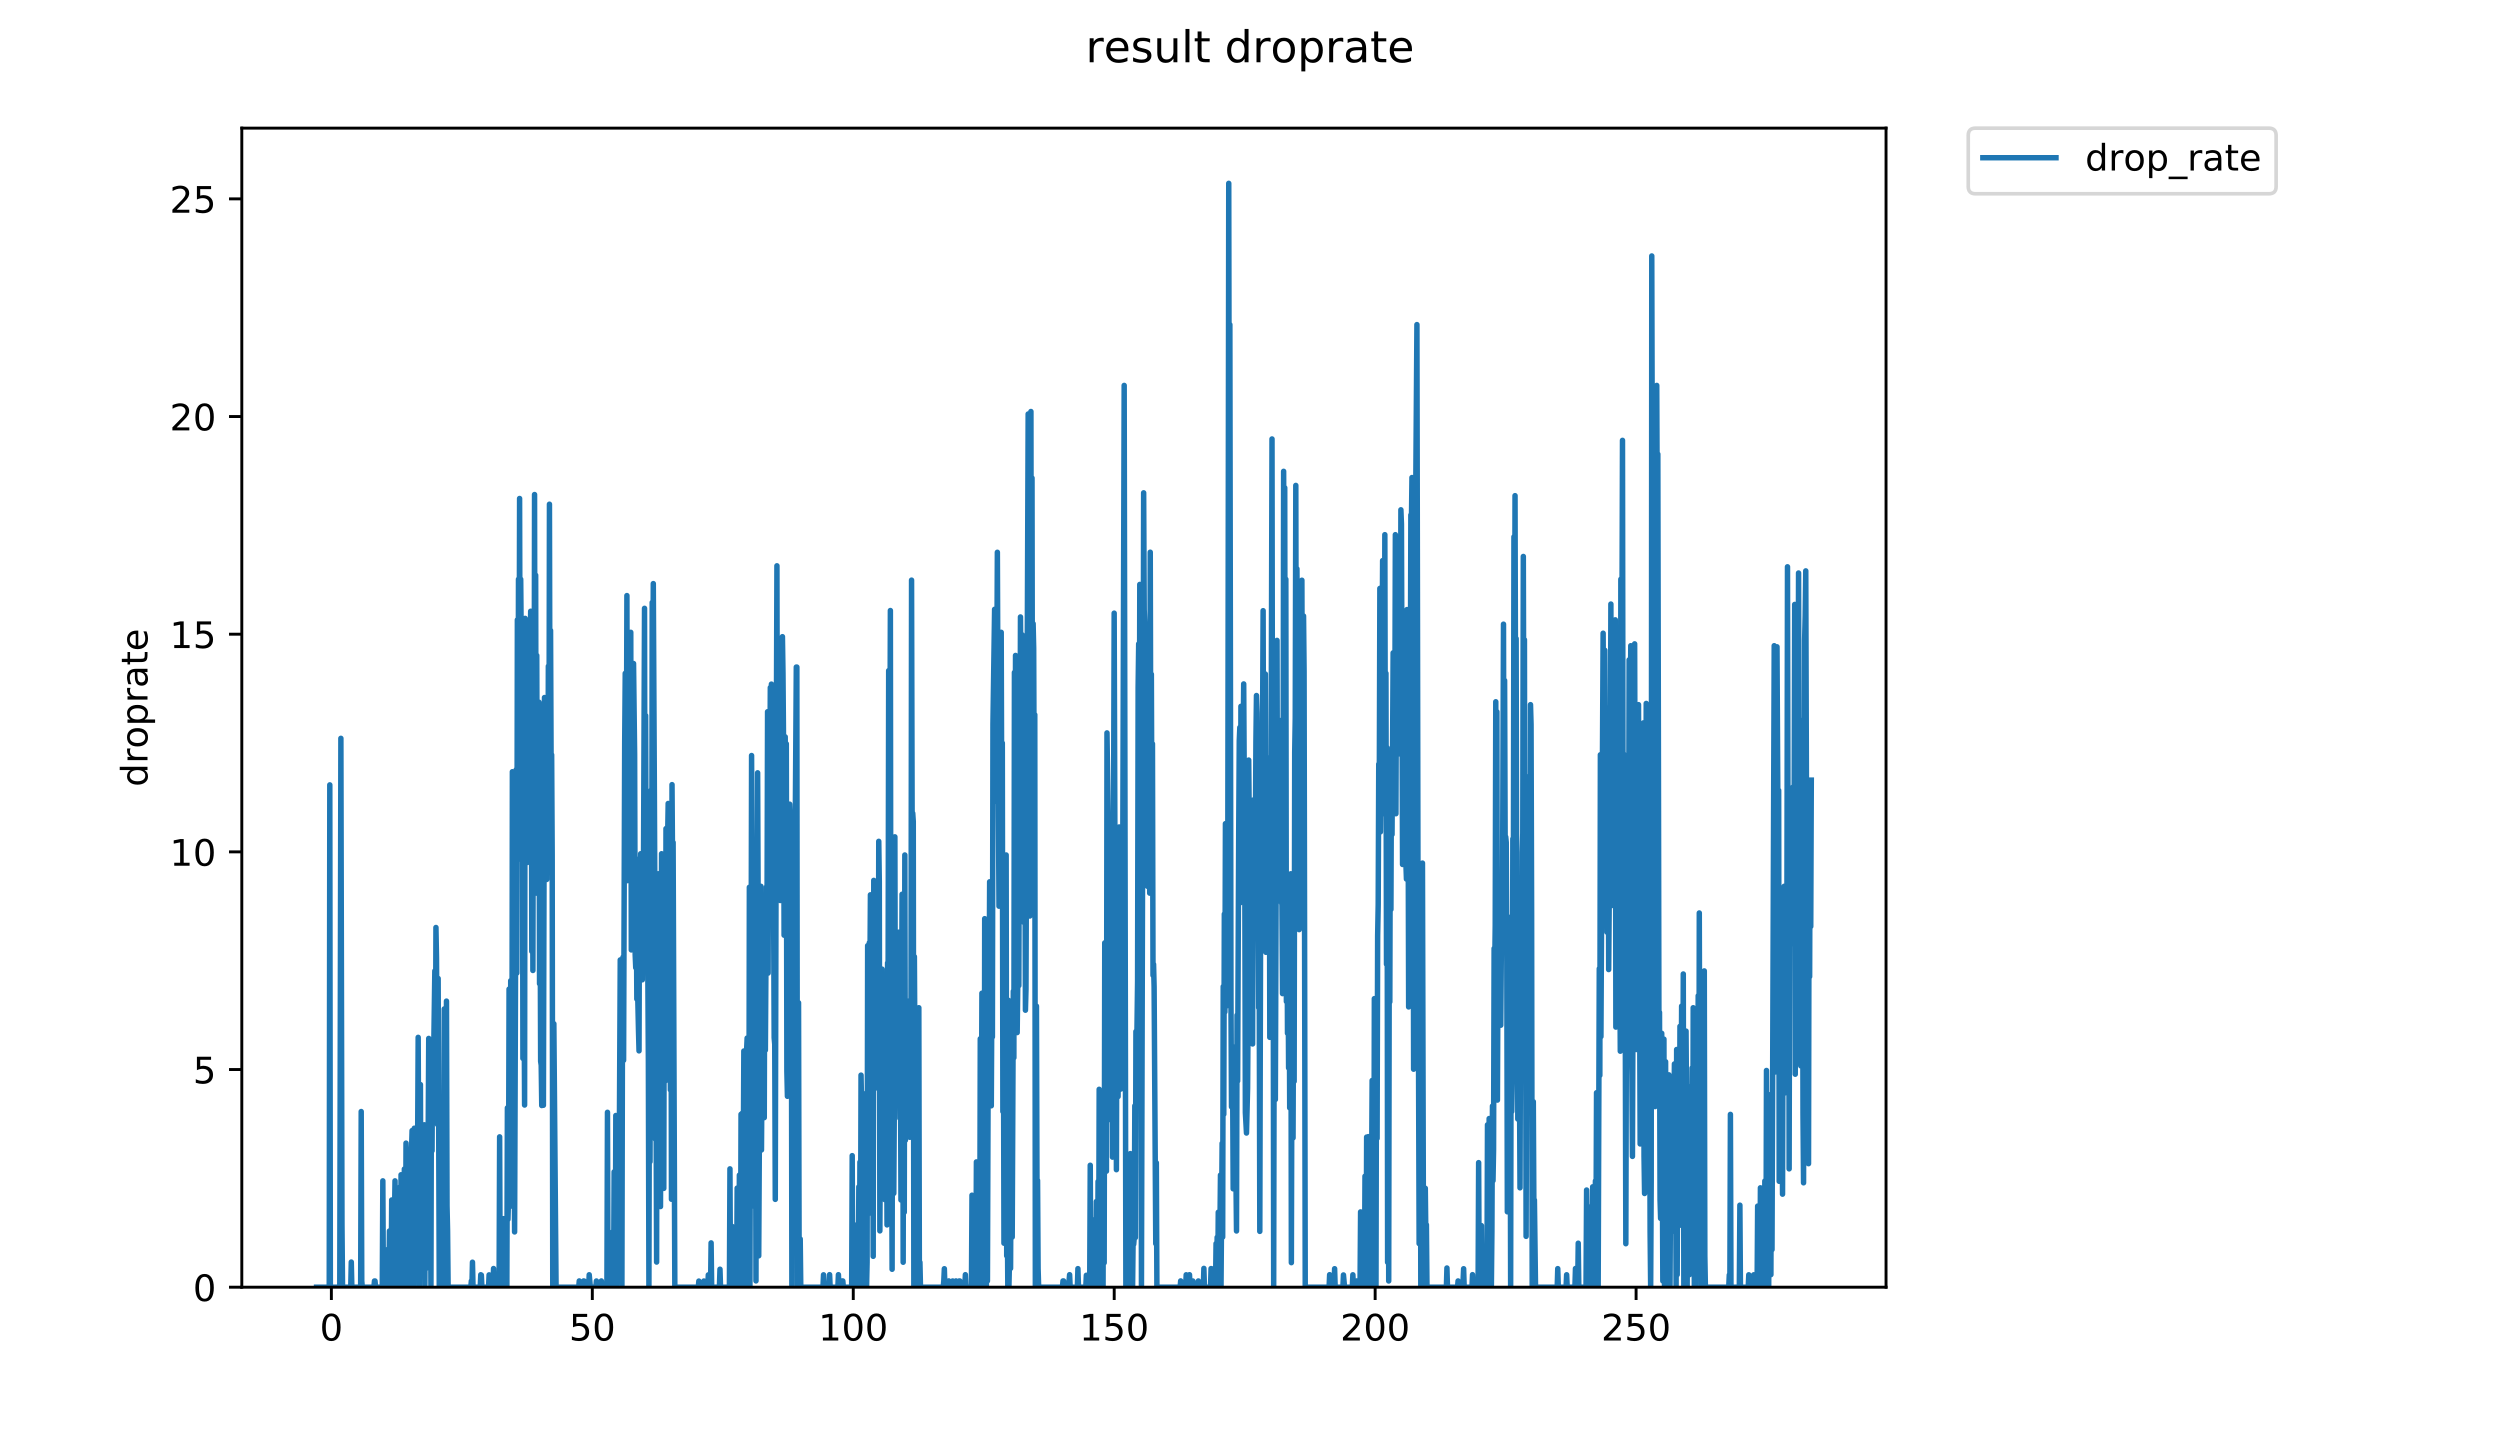 <?xml version="1.0" encoding="utf-8" standalone="no"?>
<!DOCTYPE svg PUBLIC "-//W3C//DTD SVG 1.1//EN"
  "http://www.w3.org/Graphics/SVG/1.1/DTD/svg11.dtd">
<!-- Created with matplotlib (https://matplotlib.org/) -->
<svg height="396pt" version="1.1" viewBox="0 0 684 396" width="684pt" xmlns="http://www.w3.org/2000/svg" xmlns:xlink="http://www.w3.org/1999/xlink">
 <defs>
  <style type="text/css">
*{stroke-linecap:butt;stroke-linejoin:round;}
  </style>
 </defs>
 <g id="figure_1">
  <g id="patch_1">
   <path d="M 0 396 
L 684 396 
L 684 0 
L 0 0 
z
" style="fill:#ffffff;"/>
  </g>
  <g id="axes_1">
   <g id="patch_2">
    <path d="M 66.159 352.174 
L 516.019 352.174 
L 516.019 35.062 
L 66.159 35.062 
z
" style="fill:#ffffff;"/>
   </g>
   <g id="matplotlib.axis_1">
    <g id="xtick_1">
     <g id="line2d_1">
      <defs>
       <path d="M 0 0 
L 0 3.5 
" id="m109f8db0f0" style="stroke:#000000;stroke-width:0.8;"/>
      </defs>
      <g>
       <use style="stroke:#000000;stroke-width:0.8;" x="90.664" xlink:href="#m109f8db0f0" y="352.174"/>
      </g>
     </g>
     <g id="text_1">
      <!-- 0 -->
      <defs>
       <path d="M 31.781 66.406 
Q 24.172 66.406 20.328 58.906 
Q 16.5 51.422 16.5 36.375 
Q 16.5 21.391 20.328 13.891 
Q 24.172 6.391 31.781 6.391 
Q 39.453 6.391 43.281 13.891 
Q 47.125 21.391 47.125 36.375 
Q 47.125 51.422 43.281 58.906 
Q 39.453 66.406 31.781 66.406 
z
M 31.781 74.219 
Q 44.047 74.219 50.516 64.516 
Q 56.984 54.828 56.984 36.375 
Q 56.984 17.969 50.516 8.266 
Q 44.047 -1.422 31.781 -1.422 
Q 19.531 -1.422 13.062 8.266 
Q 6.594 17.969 6.594 36.375 
Q 6.594 54.828 13.062 64.516 
Q 19.531 74.219 31.781 74.219 
z
" id="DejaVuSans-48"/>
      </defs>
      <g transform="translate(87.483 366.773)scale(0.1 -0.1)">
       <use xlink:href="#DejaVuSans-48"/>
      </g>
     </g>
    </g>
    <g id="xtick_2">
     <g id="line2d_2">
      <g>
       <use style="stroke:#000000;stroke-width:0.8;" x="162.058" xlink:href="#m109f8db0f0" y="352.174"/>
      </g>
     </g>
     <g id="text_2">
      <!-- 50 -->
      <defs>
       <path d="M 10.797 72.906 
L 49.516 72.906 
L 49.516 64.594 
L 19.828 64.594 
L 19.828 46.734 
Q 21.969 47.469 24.109 47.828 
Q 26.266 48.188 28.422 48.188 
Q 40.625 48.188 47.75 41.5 
Q 54.891 34.812 54.891 23.391 
Q 54.891 11.625 47.562 5.094 
Q 40.234 -1.422 26.906 -1.422 
Q 22.312 -1.422 17.547 -0.641 
Q 12.797 0.141 7.719 1.703 
L 7.719 11.625 
Q 12.109 9.234 16.797 8.062 
Q 21.484 6.891 26.703 6.891 
Q 35.156 6.891 40.078 11.328 
Q 45.016 15.766 45.016 23.391 
Q 45.016 31 40.078 35.438 
Q 35.156 39.891 26.703 39.891 
Q 22.75 39.891 18.812 39.016 
Q 14.891 38.141 10.797 36.281 
z
" id="DejaVuSans-53"/>
      </defs>
      <g transform="translate(155.696 366.773)scale(0.1 -0.1)">
       <use xlink:href="#DejaVuSans-53"/>
       <use x="63.623" xlink:href="#DejaVuSans-48"/>
      </g>
     </g>
    </g>
    <g id="xtick_3">
     <g id="line2d_3">
      <g>
       <use style="stroke:#000000;stroke-width:0.8;" x="233.453" xlink:href="#m109f8db0f0" y="352.174"/>
      </g>
     </g>
     <g id="text_3">
      <!-- 100 -->
      <defs>
       <path d="M 12.406 8.297 
L 28.516 8.297 
L 28.516 63.922 
L 10.984 60.406 
L 10.984 69.391 
L 28.422 72.906 
L 38.281 72.906 
L 38.281 8.297 
L 54.391 8.297 
L 54.391 0 
L 12.406 0 
z
" id="DejaVuSans-49"/>
      </defs>
      <g transform="translate(223.909 366.773)scale(0.1 -0.1)">
       <use xlink:href="#DejaVuSans-49"/>
       <use x="63.623" xlink:href="#DejaVuSans-48"/>
       <use x="127.246" xlink:href="#DejaVuSans-48"/>
      </g>
     </g>
    </g>
    <g id="xtick_4">
     <g id="line2d_4">
      <g>
       <use style="stroke:#000000;stroke-width:0.8;" x="304.847" xlink:href="#m109f8db0f0" y="352.174"/>
      </g>
     </g>
     <g id="text_4">
      <!-- 150 -->
      <g transform="translate(295.303 366.773)scale(0.1 -0.1)">
       <use xlink:href="#DejaVuSans-49"/>
       <use x="63.623" xlink:href="#DejaVuSans-53"/>
       <use x="127.246" xlink:href="#DejaVuSans-48"/>
      </g>
     </g>
    </g>
    <g id="xtick_5">
     <g id="line2d_5">
      <g>
       <use style="stroke:#000000;stroke-width:0.8;" x="376.241" xlink:href="#m109f8db0f0" y="352.174"/>
      </g>
     </g>
     <g id="text_5">
      <!-- 200 -->
      <defs>
       <path d="M 19.188 8.297 
L 53.609 8.297 
L 53.609 0 
L 7.328 0 
L 7.328 8.297 
Q 12.938 14.109 22.625 23.891 
Q 32.328 33.688 34.812 36.531 
Q 39.547 41.844 41.422 45.531 
Q 43.312 49.219 43.312 52.781 
Q 43.312 58.594 39.234 62.25 
Q 35.156 65.922 28.609 65.922 
Q 23.969 65.922 18.812 64.312 
Q 13.672 62.703 7.812 59.422 
L 7.812 69.391 
Q 13.766 71.781 18.938 73 
Q 24.125 74.219 28.422 74.219 
Q 39.75 74.219 46.484 68.547 
Q 53.219 62.891 53.219 53.422 
Q 53.219 48.922 51.531 44.891 
Q 49.859 40.875 45.406 35.406 
Q 44.188 33.984 37.641 27.219 
Q 31.109 20.453 19.188 8.297 
z
" id="DejaVuSans-50"/>
      </defs>
      <g transform="translate(366.697 366.773)scale(0.1 -0.1)">
       <use xlink:href="#DejaVuSans-50"/>
       <use x="63.623" xlink:href="#DejaVuSans-48"/>
       <use x="127.246" xlink:href="#DejaVuSans-48"/>
      </g>
     </g>
    </g>
    <g id="xtick_6">
     <g id="line2d_6">
      <g>
       <use style="stroke:#000000;stroke-width:0.8;" x="447.635" xlink:href="#m109f8db0f0" y="352.174"/>
      </g>
     </g>
     <g id="text_6">
      <!-- 250 -->
      <g transform="translate(438.092 366.773)scale(0.1 -0.1)">
       <use xlink:href="#DejaVuSans-50"/>
       <use x="63.623" xlink:href="#DejaVuSans-53"/>
       <use x="127.246" xlink:href="#DejaVuSans-48"/>
      </g>
     </g>
    </g>
   </g>
   <g id="matplotlib.axis_2">
    <g id="ytick_1">
     <g id="line2d_7">
      <defs>
       <path d="M 0 0 
L -3.5 0 
" id="mdc6d83c828" style="stroke:#000000;stroke-width:0.8;"/>
      </defs>
      <g>
       <use style="stroke:#000000;stroke-width:0.8;" x="66.159" xlink:href="#mdc6d83c828" y="352.174"/>
      </g>
     </g>
     <g id="text_7">
      <!-- 0 -->
      <g transform="translate(52.796 355.973)scale(0.1 -0.1)">
       <use xlink:href="#DejaVuSans-48"/>
      </g>
     </g>
    </g>
    <g id="ytick_2">
     <g id="line2d_8">
      <g>
       <use style="stroke:#000000;stroke-width:0.8;" x="66.159" xlink:href="#mdc6d83c828" y="292.62"/>
      </g>
     </g>
     <g id="text_8">
      <!-- 5 -->
      <g transform="translate(52.796 296.42)scale(0.1 -0.1)">
       <use xlink:href="#DejaVuSans-53"/>
      </g>
     </g>
    </g>
    <g id="ytick_3">
     <g id="line2d_9">
      <g>
       <use style="stroke:#000000;stroke-width:0.8;" x="66.159" xlink:href="#mdc6d83c828" y="233.066"/>
      </g>
     </g>
     <g id="text_9">
      <!-- 10 -->
      <g transform="translate(46.434 236.866)scale(0.1 -0.1)">
       <use xlink:href="#DejaVuSans-49"/>
       <use x="63.623" xlink:href="#DejaVuSans-48"/>
      </g>
     </g>
    </g>
    <g id="ytick_4">
     <g id="line2d_10">
      <g>
       <use style="stroke:#000000;stroke-width:0.8;" x="66.159" xlink:href="#mdc6d83c828" y="173.513"/>
      </g>
     </g>
     <g id="text_10">
      <!-- 15 -->
      <g transform="translate(46.434 177.312)scale(0.1 -0.1)">
       <use xlink:href="#DejaVuSans-49"/>
       <use x="63.623" xlink:href="#DejaVuSans-53"/>
      </g>
     </g>
    </g>
    <g id="ytick_5">
     <g id="line2d_11">
      <g>
       <use style="stroke:#000000;stroke-width:0.8;" x="66.159" xlink:href="#mdc6d83c828" y="113.959"/>
      </g>
     </g>
     <g id="text_11">
      <!-- 20 -->
      <g transform="translate(46.434 117.758)scale(0.1 -0.1)">
       <use xlink:href="#DejaVuSans-50"/>
       <use x="63.623" xlink:href="#DejaVuSans-48"/>
      </g>
     </g>
    </g>
    <g id="ytick_6">
     <g id="line2d_12">
      <g>
       <use style="stroke:#000000;stroke-width:0.8;" x="66.159" xlink:href="#mdc6d83c828" y="54.405"/>
      </g>
     </g>
     <g id="text_12">
      <!-- 25 -->
      <g transform="translate(46.434 58.204)scale(0.1 -0.1)">
       <use xlink:href="#DejaVuSans-50"/>
       <use x="63.623" xlink:href="#DejaVuSans-53"/>
      </g>
     </g>
    </g>
    <g id="text_13">
     <!-- droprate -->
     <defs>
      <path d="M 45.406 46.391 
L 45.406 75.984 
L 54.391 75.984 
L 54.391 0 
L 45.406 0 
L 45.406 8.203 
Q 42.578 3.328 38.25 0.953 
Q 33.938 -1.422 27.875 -1.422 
Q 17.969 -1.422 11.734 6.484 
Q 5.516 14.406 5.516 27.297 
Q 5.516 40.188 11.734 48.094 
Q 17.969 56 27.875 56 
Q 33.938 56 38.25 53.625 
Q 42.578 51.266 45.406 46.391 
z
M 14.797 27.297 
Q 14.797 17.391 18.875 11.75 
Q 22.953 6.109 30.078 6.109 
Q 37.203 6.109 41.297 11.75 
Q 45.406 17.391 45.406 27.297 
Q 45.406 37.203 41.297 42.844 
Q 37.203 48.484 30.078 48.484 
Q 22.953 48.484 18.875 42.844 
Q 14.797 37.203 14.797 27.297 
z
" id="DejaVuSans-100"/>
      <path d="M 41.109 46.297 
Q 39.594 47.172 37.812 47.578 
Q 36.031 48 33.891 48 
Q 26.266 48 22.188 43.047 
Q 18.109 38.094 18.109 28.812 
L 18.109 0 
L 9.078 0 
L 9.078 54.688 
L 18.109 54.688 
L 18.109 46.188 
Q 20.953 51.172 25.484 53.578 
Q 30.031 56 36.531 56 
Q 37.453 56 38.578 55.875 
Q 39.703 55.766 41.062 55.516 
z
" id="DejaVuSans-114"/>
      <path d="M 30.609 48.391 
Q 23.391 48.391 19.188 42.75 
Q 14.984 37.109 14.984 27.297 
Q 14.984 17.484 19.156 11.844 
Q 23.344 6.203 30.609 6.203 
Q 37.797 6.203 41.984 11.859 
Q 46.188 17.531 46.188 27.297 
Q 46.188 37.016 41.984 42.703 
Q 37.797 48.391 30.609 48.391 
z
M 30.609 56 
Q 42.328 56 49.016 48.375 
Q 55.719 40.766 55.719 27.297 
Q 55.719 13.875 49.016 6.219 
Q 42.328 -1.422 30.609 -1.422 
Q 18.844 -1.422 12.172 6.219 
Q 5.516 13.875 5.516 27.297 
Q 5.516 40.766 12.172 48.375 
Q 18.844 56 30.609 56 
z
" id="DejaVuSans-111"/>
      <path d="M 18.109 8.203 
L 18.109 -20.797 
L 9.078 -20.797 
L 9.078 54.688 
L 18.109 54.688 
L 18.109 46.391 
Q 20.953 51.266 25.266 53.625 
Q 29.594 56 35.594 56 
Q 45.562 56 51.781 48.094 
Q 58.016 40.188 58.016 27.297 
Q 58.016 14.406 51.781 6.484 
Q 45.562 -1.422 35.594 -1.422 
Q 29.594 -1.422 25.266 0.953 
Q 20.953 3.328 18.109 8.203 
z
M 48.688 27.297 
Q 48.688 37.203 44.609 42.844 
Q 40.531 48.484 33.406 48.484 
Q 26.266 48.484 22.188 42.844 
Q 18.109 37.203 18.109 27.297 
Q 18.109 17.391 22.188 11.75 
Q 26.266 6.109 33.406 6.109 
Q 40.531 6.109 44.609 11.75 
Q 48.688 17.391 48.688 27.297 
z
" id="DejaVuSans-112"/>
      <path d="M 34.281 27.484 
Q 23.391 27.484 19.188 25 
Q 14.984 22.516 14.984 16.5 
Q 14.984 11.719 18.141 8.906 
Q 21.297 6.109 26.703 6.109 
Q 34.188 6.109 38.703 11.406 
Q 43.219 16.703 43.219 25.484 
L 43.219 27.484 
z
M 52.203 31.203 
L 52.203 0 
L 43.219 0 
L 43.219 8.297 
Q 40.141 3.328 35.547 0.953 
Q 30.953 -1.422 24.312 -1.422 
Q 15.922 -1.422 10.953 3.297 
Q 6 8.016 6 15.922 
Q 6 25.141 12.172 29.828 
Q 18.359 34.516 30.609 34.516 
L 43.219 34.516 
L 43.219 35.406 
Q 43.219 41.609 39.141 45 
Q 35.062 48.391 27.688 48.391 
Q 23 48.391 18.547 47.266 
Q 14.109 46.141 10.016 43.891 
L 10.016 52.203 
Q 14.938 54.109 19.578 55.047 
Q 24.219 56 28.609 56 
Q 40.484 56 46.344 49.844 
Q 52.203 43.703 52.203 31.203 
z
" id="DejaVuSans-97"/>
      <path d="M 18.312 70.219 
L 18.312 54.688 
L 36.812 54.688 
L 36.812 47.703 
L 18.312 47.703 
L 18.312 18.016 
Q 18.312 11.328 20.141 9.422 
Q 21.969 7.516 27.594 7.516 
L 36.812 7.516 
L 36.812 0 
L 27.594 0 
Q 17.188 0 13.234 3.875 
Q 9.281 7.766 9.281 18.016 
L 9.281 47.703 
L 2.688 47.703 
L 2.688 54.688 
L 9.281 54.688 
L 9.281 70.219 
z
" id="DejaVuSans-116"/>
      <path d="M 56.203 29.594 
L 56.203 25.203 
L 14.891 25.203 
Q 15.484 15.922 20.484 11.062 
Q 25.484 6.203 34.422 6.203 
Q 39.594 6.203 44.453 7.469 
Q 49.312 8.734 54.109 11.281 
L 54.109 2.781 
Q 49.266 0.734 44.188 -0.344 
Q 39.109 -1.422 33.891 -1.422 
Q 20.797 -1.422 13.156 6.188 
Q 5.516 13.812 5.516 26.812 
Q 5.516 40.234 12.766 48.109 
Q 20.016 56 32.328 56 
Q 43.359 56 49.781 48.891 
Q 56.203 41.797 56.203 29.594 
z
M 47.219 32.234 
Q 47.125 39.594 43.094 43.984 
Q 39.062 48.391 32.422 48.391 
Q 24.906 48.391 20.391 44.141 
Q 15.875 39.891 15.188 32.172 
z
" id="DejaVuSans-101"/>
     </defs>
     <g transform="translate(40.354 215.236)rotate(-90)scale(0.1 -0.1)">
      <use xlink:href="#DejaVuSans-100"/>
      <use x="63.477" xlink:href="#DejaVuSans-114"/>
      <use x="104.559" xlink:href="#DejaVuSans-111"/>
      <use x="165.74" xlink:href="#DejaVuSans-112"/>
      <use x="229.217" xlink:href="#DejaVuSans-114"/>
      <use x="270.33" xlink:href="#DejaVuSans-97"/>
      <use x="331.609" xlink:href="#DejaVuSans-116"/>
      <use x="370.818" xlink:href="#DejaVuSans-101"/>
     </g>
    </g>
   </g>
   <g id="line2d_13">
    <path clip-path="url(#p45193b146d)" d="M 86.607 352.174 
L 90.081 352.174 
L 90.232 214.742 
L 90.383 352.174 
L 92.962 352.174 
L 93.264 202.01 
L 93.565 335.036 
L 93.715 352.174 
L 95.963 352.174 
L 96.113 345.299 
L 96.264 352.174 
L 98.676 352.174 
L 98.826 304.119 
L 98.976 350.455 
L 99.127 352.174 
L 102.304 352.174 
L 102.456 350.477 
L 102.607 350.475 
L 102.759 352.174 
L 104.592 352.174 
L 104.743 323.082 
L 104.894 352.174 
L 105.346 352.174 
L 105.497 348.756 
L 105.647 352.174 
L 105.797 352.174 
L 105.948 341.906 
L 106.099 352.174 
L 106.403 352.174 
L 106.554 336.794 
L 106.71 352.174 
L 106.867 352.174 
L 107.018 350.477 
L 107.169 328.319 
L 107.32 350.465 
L 107.471 352.174 
L 107.621 352.174 
L 107.773 328.284 
L 107.923 333.404 
L 108.074 323.082 
L 108.224 352.174 
L 108.375 352.174 
L 108.676 335.086 
L 108.827 352.174 
L 108.977 348.756 
L 109.128 331.638 
L 109.278 345.339 
L 109.429 324.754 
L 109.579 352.174 
L 109.73 321.415 
L 109.881 328.284 
L 110.182 352.174 
L 110.332 324.793 
L 110.483 352.174 
L 110.634 319.845 
L 110.935 352.174 
L 111.086 312.757 
L 111.236 319.706 
L 111.387 314.471 
L 111.537 352.174 
L 111.688 314.579 
L 111.838 331.609 
L 112.145 320.787 
L 112.447 352.174 
L 112.597 314.525 
L 112.747 309.33 
L 112.898 343.618 
L 113.048 324.754 
L 113.203 352.174 
L 113.357 308.68 
L 113.658 335.086 
L 113.959 316.288 
L 114.11 341.891 
L 114.412 283.82 
L 114.714 352.174 
L 115.024 296.734 
L 115.175 341.965 
L 115.327 335.231 
L 115.48 336.969 
L 115.631 343.691 
L 115.782 345.349 
L 116.085 307.744 
L 116.237 352.174 
L 116.392 317.191 
L 116.543 347.084 
L 116.696 315.058 
L 116.846 314.525 
L 116.997 338.523 
L 117.3 284.113 
L 117.45 285.433 
L 117.602 324.95 
L 117.753 321.59 
L 117.906 352.174 
L 118.057 285.719 
L 118.209 314.847 
L 118.362 284.882 
L 118.513 288.946 
L 118.664 287.516 
L 118.968 265.643 
L 119.121 298.416 
L 119.273 253.766 
L 119.424 261.993 
L 119.725 307.68 
L 119.878 267.701 
L 120.181 352.174 
L 120.332 314.74 
L 120.486 310.294 
L 120.638 314.794 
L 120.943 352.174 
L 121.097 323.655 
L 121.248 323.207 
L 121.399 336.838 
L 121.551 276.04 
L 121.853 352.174 
L 122.004 352.174 
L 122.155 273.903 
L 122.306 329.959 
L 122.456 336.75 
L 122.606 352.174 
L 128.813 352.174 
L 128.963 350.463 
L 129.115 352.174 
L 129.266 345.339 
L 129.417 352.174 
L 131.39 352.174 
L 131.541 348.771 
L 131.697 348.866 
L 131.848 352.174 
L 133.666 352.174 
L 133.819 348.8 
L 133.971 352.174 
L 134.886 352.174 
L 135.037 347.07 
L 135.188 352.174 
L 136.549 352.174 
L 136.699 311.043 
L 136.851 352.174 
L 137.001 352.174 
L 137.152 341.936 
L 137.303 352.174 
L 137.457 338.754 
L 137.608 352.174 
L 137.76 333.43 
L 137.912 352.174 
L 138.065 352.174 
L 138.368 335.255 
L 138.521 348.795 
L 138.671 352.174 
L 138.824 303.11 
L 138.976 333.616 
L 139.127 328.25 
L 139.279 270.617 
L 139.43 316.442 
L 139.58 304.326 
L 139.731 268.32 
L 140.033 329.991 
L 140.184 211.148 
L 140.336 226.619 
L 140.792 337.055 
L 141.25 210.542 
L 141.4 266.238 
L 141.551 169.588 
L 141.705 235.238 
L 141.856 158.475 
L 142.008 208.161 
L 142.16 136.387 
L 142.31 200.085 
L 142.462 158.475 
L 142.765 192.912 
L 142.916 200.303 
L 143.068 289.575 
L 143.219 249.642 
L 143.373 268.177 
L 143.527 302.338 
L 143.679 169.192 
L 143.83 222.487 
L 143.98 179.082 
L 144.131 226.08 
L 144.282 235.971 
L 144.436 180.111 
L 144.588 181.052 
L 144.739 171.553 
L 144.891 187.829 
L 145.194 167.235 
L 145.346 185.661 
L 145.497 260.291 
L 145.647 192.563 
L 145.798 265.519 
L 145.949 187.888 
L 146.1 239.551 
L 146.252 135.307 
L 146.404 228.316 
L 146.554 157.364 
L 146.705 244.361 
L 146.855 179.331 
L 147.008 234.412 
L 147.161 202.237 
L 147.314 227.859 
L 147.467 192.128 
L 147.619 269.155 
L 147.77 246.376 
L 147.92 290.389 
L 148.073 291.439 
L 148.223 302.475 
L 148.523 278.375 
L 148.673 302.403 
L 148.973 190.847 
L 149.127 206.839 
L 149.277 210.135 
L 149.428 199.648 
L 149.578 240.618 
L 149.728 192.333 
L 149.878 238.902 
L 150.028 182.265 
L 150.179 227.962 
L 150.329 137.952 
L 150.479 208.009 
L 150.63 172.486 
L 150.78 208.217 
L 150.93 206.503 
L 151.08 233.923 
L 151.232 352.174 
L 151.382 352.174 
L 151.532 280.092 
L 152.138 352.174 
L 158.334 352.174 
L 158.485 350.465 
L 158.635 352.174 
L 159.541 352.174 
L 159.691 350.465 
L 159.846 350.504 
L 159.997 352.174 
L 161.057 352.174 
L 161.209 348.776 
L 161.511 352.174 
L 163.023 352.174 
L 163.175 350.48 
L 163.326 352.174 
L 164.386 352.174 
L 164.537 350.47 
L 164.687 352.174 
L 166.052 352.174 
L 166.203 304.326 
L 166.353 352.174 
L 166.504 352.174 
L 166.656 350.473 
L 166.806 352.174 
L 166.956 345.339 
L 167.108 352.174 
L 167.26 352.174 
L 167.413 350.489 
L 167.567 337.118 
L 167.873 352.174 
L 168.027 320.611 
L 168.179 352.174 
L 168.332 352.174 
L 168.486 305.202 
L 168.636 352.174 
L 168.938 329.959 
L 169.09 319.983 
L 169.242 330.18 
L 169.393 323.289 
L 169.698 262.632 
L 170.002 269.39 
L 170.154 352.174 
L 170.308 278.671 
L 170.459 261.864 
L 170.613 290.104 
L 170.915 203.075 
L 171.065 184.224 
L 171.217 187.36 
L 171.369 213.045 
L 171.521 162.953 
L 171.672 240.938 
L 171.975 174.452 
L 172.125 216.785 
L 172.275 194.506 
L 172.426 210.339 
L 172.577 173.001 
L 172.727 259.896 
L 172.878 212.248 
L 173.029 242.807 
L 173.182 241.142 
L 173.335 181.538 
L 173.635 206.503 
L 173.786 261.213 
L 173.936 264.771 
L 174.086 247.483 
L 174.236 273.34 
L 174.386 268.199 
L 174.686 281.808 
L 174.838 287.516 
L 174.989 234.935 
L 175.139 268.078 
L 175.289 233.582 
L 175.438 255.925 
L 175.589 235.805 
L 175.739 268.078 
L 175.889 245.613 
L 176.041 242.203 
L 176.342 166.441 
L 176.492 257.78 
L 176.642 195.77 
L 176.792 252.488 
L 176.943 232.896 
L 177.093 240.778 
L 177.393 290.389 
L 177.543 352.174 
L 177.693 280.402 
L 177.843 317.849 
L 178.143 216.199 
L 178.292 273.113 
L 178.442 164.833 
L 178.592 188.895 
L 178.742 159.677 
L 179.043 217.92 
L 179.194 251.783 
L 179.347 311.742 
L 179.498 299.199 
L 179.648 345.299 
L 179.798 239.227 
L 179.948 274.943 
L 180.098 239.065 
L 180.253 246.006 
L 180.708 330.117 
L 181.007 233.582 
L 181.157 250.769 
L 181.307 285.24 
L 181.457 262.8 
L 181.61 325.143 
L 181.762 252.212 
L 181.913 246.979 
L 182.064 295.701 
L 182.213 226.707 
L 182.363 242.176 
L 182.513 238.738 
L 182.813 219.832 
L 182.963 250.769 
L 183.112 252.488 
L 183.262 235.301 
L 183.415 298.188 
L 183.565 251.061 
L 183.715 328.112 
L 183.865 214.676 
L 184.015 237.185 
L 184.165 230.496 
L 184.631 352.174 
L 191.05 352.174 
L 191.204 350.504 
L 191.359 352.174 
L 192.429 352.174 
L 192.582 350.489 
L 192.733 352.174 
L 193.641 352.174 
L 193.794 348.81 
L 194.098 352.174 
L 194.406 352.174 
L 194.558 340.056 
L 194.711 352.174 
L 196.83 352.174 
L 196.987 347.259 
L 197.138 352.174 
L 199.564 352.174 
L 199.714 319.799 
L 199.869 352.174 
L 200.169 352.174 
L 200.325 335.562 
L 200.478 352.174 
L 200.779 352.174 
L 201.232 341.965 
L 201.384 352.174 
L 201.537 352.174 
L 201.688 325.066 
L 201.841 352.174 
L 201.992 333.43 
L 202.142 352.174 
L 202.293 321.503 
L 202.445 330.086 
L 202.596 352.174 
L 202.748 304.869 
L 202.9 352.174 
L 203.051 304.599 
L 203.202 350.468 
L 203.512 287.556 
L 203.812 352.174 
L 203.963 331.609 
L 204.114 326.541 
L 204.265 287.423 
L 204.416 284.015 
L 204.568 352.174 
L 204.719 288.489 
L 204.871 338.523 
L 205.024 242.753 
L 205.175 352.174 
L 205.328 294.732 
L 205.48 281.014 
L 205.63 206.712 
L 206.081 314.74 
L 206.233 314.794 
L 206.384 330.054 
L 206.534 288.764 
L 206.685 280.402 
L 206.835 350.458 
L 206.986 261.604 
L 207.136 254.489 
L 207.286 211.442 
L 207.436 249.051 
L 207.586 343.593 
L 207.887 288.673 
L 208.038 304.188 
L 208.188 242.492 
L 208.339 314.633 
L 208.794 245.737 
L 208.946 248.823 
L 209.102 305.79 
L 209.253 251.927 
L 209.404 287.33 
L 209.704 242.65 
L 209.854 251.061 
L 210.005 194.733 
L 210.155 266.238 
L 210.305 197.934 
L 210.455 247.483 
L 210.756 188.123 
L 210.909 198.867 
L 211.059 187.176 
L 211.209 208.009 
L 211.359 189.13 
L 211.514 243.894 
L 211.664 249.495 
L 211.815 283.918 
L 211.966 285.719 
L 212.116 328.147 
L 212.417 198.376 
L 212.567 154.805 
L 212.717 239.065 
L 212.867 238.902 
L 213.017 203.075 
L 213.168 239.551 
L 213.318 194.506 
L 213.469 246.376 
L 213.62 199.036 
L 213.77 242.176 
L 213.923 232.392 
L 214.073 174.197 
L 214.224 184.224 
L 214.374 202.86 
L 214.527 255.874 
L 214.678 240.033 
L 214.83 201.598 
L 214.981 224.559 
L 215.134 203.501 
L 215.286 293.043 
L 215.44 299.949 
L 215.596 276.183 
L 215.747 275.932 
L 216.052 220.02 
L 216.203 224.376 
L 216.353 266.853 
L 216.505 251.496 
L 216.655 352.174 
L 216.806 252.918 
L 216.957 274.348 
L 217.26 264.897 
L 217.41 251.206 
L 217.719 204.962 
L 217.869 182.51 
L 218.019 182.51 
L 218.177 352.174 
L 218.328 352.174 
L 218.479 274.348 
L 218.63 340.178 
L 218.781 347.091 
L 218.939 338.977 
L 219.091 352.174 
L 225.166 352.174 
L 225.318 348.79 
L 225.469 352.174 
L 226.829 352.174 
L 226.979 348.747 
L 227.129 352.174 
L 229.241 352.174 
L 229.391 348.756 
L 229.541 352.174 
L 230.292 352.174 
L 230.442 350.458 
L 230.593 350.47 
L 230.744 352.174 
L 233.014 352.174 
L 233.164 316.185 
L 233.314 352.174 
L 233.465 352.174 
L 233.767 347.055 
L 233.918 347.055 
L 234.069 352.174 
L 234.22 352.174 
L 234.371 335.134 
L 234.672 352.174 
L 234.825 352.174 
L 234.976 324.714 
L 235.126 352.174 
L 235.277 317.948 
L 235.427 347.033 
L 235.578 294.156 
L 235.728 302.546 
L 235.879 352.174 
L 236.029 299.123 
L 236.18 352.174 
L 236.33 305.969 
L 236.483 352.174 
L 236.634 323.165 
L 236.784 323.082 
L 236.935 305.835 
L 237.086 352.174 
L 237.236 345.329 
L 237.388 258.723 
L 237.693 331.986 
L 237.843 257.916 
L 237.994 268.56 
L 238.146 244.824 
L 238.297 263.694 
L 238.449 308.186 
L 238.603 284.882 
L 238.754 281.014 
L 238.906 343.727 
L 239.062 240.874 
L 239.364 289.217 
L 239.515 246.376 
L 239.818 291.006 
L 239.97 257.698 
L 240.124 254.6 
L 240.275 297.803 
L 240.427 230.186 
L 240.578 241.257 
L 240.728 336.772 
L 241.03 280.607 
L 241.181 295.943 
L 241.332 265.147 
L 241.483 316.339 
L 241.634 316.391 
L 241.785 275.495 
L 241.936 270.031 
L 242.086 328.216 
L 242.237 278.798 
L 242.388 268.56 
L 242.539 290.743 
L 242.69 335.134 
L 242.841 263.441 
L 242.992 265.147 
L 243.143 183.481 
L 243.294 188.358 
L 243.449 217.617 
L 243.607 167.041 
L 243.764 301.455 
L 243.922 296.623 
L 244.079 347.273 
L 244.233 270.089 
L 244.536 326.504 
L 244.687 302.688 
L 244.837 228.959 
L 244.991 298.416 
L 245.146 275.545 
L 245.447 292.45 
L 245.598 256.752 
L 245.749 299.502 
L 245.9 255.048 
L 246.202 305.969 
L 246.353 288.946 
L 246.504 328.319 
L 246.805 244.67 
L 246.956 249.789 
L 247.107 345.349 
L 247.258 271.973 
L 247.409 331.668 
L 247.559 233.923 
L 247.713 311.969 
L 247.864 306.233 
L 248.019 293.87 
L 248.326 310.294 
L 248.477 273.903 
L 248.628 309.514 
L 248.779 292.535 
L 248.93 311.161 
L 249.081 292.278 
L 249.24 287.088 
L 249.401 158.724 
L 249.562 225.872 
L 249.723 222.5 
L 249.873 224.741 
L 250.024 352.174 
L 250.175 261.734 
L 250.326 289.037 
L 250.477 287.144 
L 250.629 291.932 
L 250.781 352.174 
L 251.239 352.174 
L 251.39 275.714 
L 251.54 348.766 
L 251.692 345.368 
L 251.842 352.174 
L 258.07 352.174 
L 258.222 350.473 
L 258.375 347.127 
L 258.527 352.174 
L 259.441 352.174 
L 259.591 350.46 
L 259.741 352.174 
L 260.504 352.174 
L 260.656 350.475 
L 260.806 352.174 
L 261.407 352.174 
L 261.558 350.463 
L 261.71 352.174 
L 262.314 352.174 
L 262.465 350.465 
L 262.616 350.477 
L 262.768 352.174 
L 263.973 352.174 
L 264.124 348.756 
L 264.274 352.174 
L 265.784 352.174 
L 265.937 327.011 
L 266.088 352.174 
L 266.391 352.174 
L 266.542 341.906 
L 266.692 352.174 
L 266.993 352.174 
L 267.144 317.899 
L 267.294 352.174 
L 267.445 335.061 
L 267.596 352.174 
L 267.747 345.368 
L 267.898 318.143 
L 268.049 352.174 
L 268.201 284.21 
L 268.351 352.174 
L 268.652 271.742 
L 268.803 287.144 
L 268.956 352.174 
L 269.109 308.372 
L 269.259 352.174 
L 269.41 251.351 
L 269.861 352.174 
L 270.012 287.423 
L 270.162 350.465 
L 270.464 261.734 
L 270.615 273.566 
L 270.766 241.257 
L 271.067 299.199 
L 271.217 302.546 
L 271.368 273.791 
L 271.519 283.721 
L 271.669 198.156 
L 272.122 166.706 
L 272.273 219.264 
L 272.424 195.409 
L 272.574 217.367 
L 272.877 151.105 
L 273.178 224.009 
L 273.329 247.934 
L 273.479 182.51 
L 273.629 206.293 
L 273.93 173.001 
L 274.083 223.956 
L 274.233 203.289 
L 274.383 304.119 
L 274.532 276.659 
L 274.682 340.143 
L 274.833 240.938 
L 274.984 270.031 
L 275.134 268.44 
L 275.284 233.923 
L 275.434 343.605 
L 275.585 329.927 
L 275.735 352.174 
L 275.887 273.679 
L 276.038 352.174 
L 276.189 345.368 
L 276.339 299.199 
L 276.49 347.033 
L 276.79 282.01 
L 276.941 338.464 
L 277.244 271.194 
L 277.396 289.397 
L 277.546 183.982 
L 277.697 241.257 
L 277.847 179.331 
L 278.3 282.511 
L 278.45 269.794 
L 278.6 216.59 
L 278.749 269.675 
L 278.899 216.395 
L 279.049 223.455 
L 279.199 168.8 
L 279.349 187.176 
L 279.5 225.537 
L 279.65 173.684 
L 279.8 218.307 
L 279.95 177.117 
L 280.1 252.344 
L 280.399 217.92 
L 280.556 276.393 
L 280.707 270.617 
L 281.306 113.271 
L 281.755 250.623 
L 281.91 238.26 
L 282.06 112.59 
L 282.21 220.023 
L 282.36 130.778 
L 282.511 236.469 
L 282.663 170.628 
L 282.815 177.415 
L 282.966 219.832 
L 283.116 195.544 
L 283.269 352.174 
L 283.423 352.174 
L 283.573 275.275 
L 283.723 326.43 
L 283.873 322.956 
L 284.023 347.025 
L 284.173 352.174 
L 290.684 352.174 
L 290.834 350.465 
L 290.984 350.458 
L 291.134 352.174 
L 292.34 352.174 
L 292.645 348.756 
L 292.796 352.174 
L 294.765 352.174 
L 294.917 347.099 
L 295.072 352.174 
L 297.071 352.174 
L 297.229 348.915 
L 297.381 352.174 
L 298.137 352.174 
L 298.291 318.811 
L 298.447 352.174 
L 298.753 352.174 
L 298.904 350.477 
L 299.055 352.174 
L 299.206 352.174 
L 299.36 335.422 
L 299.511 347.055 
L 299.663 333.564 
L 299.819 352.174 
L 299.973 328.721 
L 300.126 352.174 
L 300.278 350.482 
L 300.43 323.248 
L 300.582 352.174 
L 300.734 298.034 
L 300.884 341.921 
L 301.035 305.902 
L 301.187 352.174 
L 301.49 307.871 
L 301.645 307.259 
L 301.797 352.174 
L 301.95 299.875 
L 302.104 345.501 
L 302.257 257.965 
L 302.718 320.434 
L 302.869 200.521 
L 303.171 222.301 
L 303.625 306.298 
L 303.776 240.033 
L 303.927 258.187 
L 304.079 248.823 
L 304.23 260.553 
L 304.382 316.594 
L 304.837 167.76 
L 305.144 264.57 
L 305.296 227.153 
L 305.448 320.029 
L 305.6 261.072 
L 305.753 270.964 
L 305.905 300.022 
L 306.056 283.623 
L 306.207 226.26 
L 306.36 298.111 
L 306.511 273.903 
L 306.664 276.363 
L 306.816 297.88 
L 306.967 263.82 
L 307.124 254.707 
L 307.577 105.451 
L 308.035 352.174 
L 308.187 338.601 
L 308.339 345.416 
L 308.493 328.688 
L 308.647 332.043 
L 308.801 350.508 
L 308.953 340.297 
L 309.11 338.995 
L 309.265 315.628 
L 309.415 352.174 
L 309.566 333.404 
L 309.719 352.174 
L 309.872 352.174 
L 310.024 338.601 
L 310.177 340.448 
L 310.329 338.601 
L 310.485 302.546 
L 310.636 338.601 
L 310.787 282.211 
L 310.939 292.705 
L 311.24 268.56 
L 311.391 188.123 
L 311.542 176.161 
L 311.693 224.193 
L 311.844 159.9 
L 311.996 287.516 
L 312.147 241.889 
L 312.299 352.174 
L 312.601 238.496 
L 312.752 207.129 
L 312.902 134.837 
L 313.053 166.819 
L 313.203 170.774 
L 313.354 186.889 
L 313.505 216.98 
L 313.655 191.31 
L 313.805 237.516 
L 313.956 242.492 
L 314.258 233.236 
L 314.41 190.297 
L 314.56 244.361 
L 314.71 151.083 
L 314.861 213.756 
L 315.011 184.465 
L 315.161 225.172 
L 315.312 203.503 
L 315.463 266.853 
L 315.614 263.82 
L 315.764 270.031 
L 316.218 340.28 
L 316.372 318.143 
L 316.525 352.174 
L 322.882 352.174 
L 323.033 350.458 
L 323.185 352.174 
L 324.391 352.174 
L 324.543 348.781 
L 324.693 352.174 
L 325.296 352.174 
L 325.447 348.761 
L 325.598 352.174 
L 326.203 352.174 
L 326.355 350.48 
L 326.506 352.174 
L 327.722 352.174 
L 327.873 350.473 
L 328.024 352.174 
L 329.231 352.174 
L 329.381 347.033 
L 329.533 352.174 
L 331.196 352.174 
L 331.348 347.084 
L 331.499 352.174 
L 331.954 352.174 
L 332.107 347.099 
L 332.258 348.776 
L 332.41 352.174 
L 332.561 352.174 
L 332.712 340.246 
L 332.862 352.174 
L 333.013 338.523 
L 333.164 352.174 
L 333.315 331.668 
L 333.467 352.174 
L 333.618 352.174 
L 333.919 321.503 
L 334.07 352.174 
L 334.372 312.814 
L 334.522 338.464 
L 334.673 269.913 
L 334.825 304.869 
L 334.976 250.082 
L 335.126 276.876 
L 335.276 225.354 
L 335.429 242.046 
L 335.579 275.165 
L 335.73 275.165 
L 335.883 262.885 
L 336.185 50.163 
L 336.337 145.178 
L 336.489 88.812 
L 336.79 273.34 
L 336.941 302.83 
L 337.244 295.782 
L 337.397 325.257 
L 337.554 286.46 
L 337.704 318.046 
L 337.855 323.082 
L 338.006 307.744 
L 338.307 336.794 
L 338.459 277.732 
L 338.61 295.782 
L 338.913 227.33 
L 339.064 202.652 
L 339.216 199.036 
L 339.367 246.979 
L 339.518 193.25 
L 339.668 211.644 
L 339.819 194.959 
L 339.971 197.555 
L 340.124 203.08 
L 340.275 187.125 
L 340.581 240.092 
L 340.731 304.395 
L 341.036 309.997 
L 341.34 297.725 
L 341.491 275.714 
L 341.643 207.955 
L 342.103 259.385 
L 342.255 248.97 
L 342.707 285.624 
L 342.86 218.895 
L 343.164 256.147 
L 343.316 255.463 
L 343.618 202.865 
L 343.769 190.297 
L 343.922 195.053 
L 344.377 275.714 
L 344.529 269.272 
L 344.681 336.904 
L 344.985 217.968 
L 345.138 219.271 
L 345.289 227.606 
L 345.59 167.086 
L 345.741 227.962 
L 346.046 210.339 
L 346.199 184.417 
L 346.358 260.553 
L 346.508 207.543 
L 347.116 254.462 
L 347.267 207.336 
L 347.418 283.82 
L 347.57 213.243 
L 347.72 230.671 
L 348.022 120.102 
L 348.173 234.432 
L 348.326 232.222 
L 348.477 352.174 
L 348.632 267.216 
L 348.783 270.5 
L 348.934 300.835 
L 349.236 217.367 
L 349.387 175.214 
L 349.539 240.193 
L 349.69 205.632 
L 349.841 246.528 
L 350.146 219.459 
L 350.296 213.557 
L 350.448 197.113 
L 350.598 246.225 
L 350.748 247.634 
L 350.899 271.858 
L 351.049 225.354 
L 351.2 128.954 
L 351.351 165.64 
L 351.501 133.44 
L 351.652 242.492 
L 351.803 158.475 
L 351.955 274.015 
L 352.105 242.807 
L 352.257 282.709 
L 352.407 262.929 
L 352.558 292.192 
L 352.708 264.771 
L 352.861 303.11 
L 353.012 285.909 
L 353.162 239.065 
L 353.316 345.464 
L 353.469 288.156 
L 353.777 311.337 
L 353.928 270.149 
L 354.079 295.862 
L 354.23 205.842 
L 354.38 196.444 
L 354.531 132.81 
L 354.684 212.345 
L 354.837 155.621 
L 354.989 181.295 
L 355.14 186.889 
L 355.29 186.176 
L 355.44 254.348 
L 355.591 204.789 
L 355.741 234.093 
L 355.893 200.521 
L 356.043 218.691 
L 356.195 158.751 
L 356.348 209.379 
L 356.648 168.535 
L 356.798 183.739 
L 357.111 352.174 
L 363.637 352.174 
L 363.788 348.756 
L 363.938 352.174 
L 364.996 352.174 
L 365.15 347.12 
L 365.302 352.174 
L 367.416 352.174 
L 367.57 348.828 
L 367.873 352.174 
L 369.991 352.174 
L 370.143 348.781 
L 370.294 352.174 
L 371.052 352.174 
L 371.203 350.468 
L 371.354 352.174 
L 372.106 352.174 
L 372.256 331.579 
L 372.406 352.174 
L 372.706 352.174 
L 372.856 333.323 
L 373.007 352.174 
L 373.158 352.174 
L 373.309 350.47 
L 373.461 321.807 
L 373.612 352.174 
L 373.762 352.174 
L 373.912 311.103 
L 374.062 352.174 
L 374.212 343.605 
L 374.362 310.984 
L 374.512 352.174 
L 374.665 312.586 
L 374.816 352.174 
L 374.967 317.948 
L 375.117 347.025 
L 375.417 295.619 
L 375.567 319.565 
L 375.717 316.185 
L 375.868 352.174 
L 376.018 273.227 
L 376.169 325.027 
L 376.32 302.688 
L 376.47 352.174 
L 376.622 280.71 
L 376.773 311.454 
L 376.923 256.064 
L 377.074 247.483 
L 377.225 209.04 
L 377.376 215.661 
L 377.528 160.993 
L 377.679 227.606 
L 377.831 211.148 
L 377.982 160.721 
L 378.134 178.369 
L 378.285 153.378 
L 378.436 210.946 
L 378.588 176.916 
L 378.739 222.672 
L 378.89 146.288 
L 379.042 221.156 
L 379.193 184.202 
L 379.345 263.82 
L 379.497 204.562 
L 379.648 345.368 
L 379.799 260.291 
L 379.951 350.475 
L 380.102 256.888 
L 380.253 274.126 
L 380.404 215.856 
L 380.556 248.823 
L 380.709 208.569 
L 380.86 228.316 
L 381.163 178.617 
L 381.314 216.051 
L 381.466 180.808 
L 381.618 201.339 
L 381.769 146.288 
L 381.922 222.636 
L 382.073 181.288 
L 382.224 205.842 
L 382.376 194.606 
L 382.527 195.856 
L 382.679 175.718 
L 382.831 206.259 
L 382.983 172.325 
L 383.133 191.31 
L 383.285 139.482 
L 383.436 143.372 
L 383.738 236.519 
L 383.89 169.192 
L 384.041 217.753 
L 384.194 173.849 
L 384.65 236.138 
L 384.802 240.511 
L 384.953 166.779 
L 385.104 229.488 
L 385.254 218.307 
L 385.405 275.495 
L 385.556 251.64 
L 385.707 248.38 
L 386.009 140.881 
L 386.16 143.393 
L 386.311 130.658 
L 386.462 205.632 
L 386.613 207.336 
L 386.765 292.535 
L 386.916 274.015 
L 387.067 287.516 
L 387.218 286.957 
L 387.368 131.414 
L 387.67 88.812 
L 387.973 248.083 
L 388.275 340.246 
L 388.577 261.864 
L 388.728 352.174 
L 388.881 259.516 
L 389.034 238.738 
L 389.185 236.138 
L 389.492 352.174 
L 389.808 352.174 
L 389.96 325.104 
L 390.112 338.639 
L 390.263 335.086 
L 390.417 352.174 
L 395.729 352.174 
L 395.879 346.927 
L 396.03 352.174 
L 398.778 352.174 
L 398.929 350.47 
L 399.08 352.174 
L 400.145 352.174 
L 400.296 350.47 
L 400.45 347.127 
L 400.601 352.174 
L 402.735 352.174 
L 402.885 348.747 
L 403.036 352.174 
L 404.404 352.174 
L 404.555 318.095 
L 404.706 352.174 
L 405.162 352.174 
L 405.315 335.327 
L 405.466 350.475 
L 405.617 352.174 
L 405.92 352.174 
L 406.223 343.63 
L 406.675 352.174 
L 406.826 352.174 
L 406.977 307.744 
L 407.128 352.174 
L 407.28 352.174 
L 407.431 306.035 
L 407.583 352.174 
L 407.885 326.615 
L 408.035 352.174 
L 408.187 336.86 
L 408.337 302.617 
L 408.487 323.04 
L 408.638 314.579 
L 408.788 259.497 
L 408.94 265.766 
L 409.092 253.344 
L 409.243 192.001 
L 409.393 266.731 
L 409.544 194.733 
L 409.694 300.982 
L 409.845 264.771 
L 409.995 271.742 
L 410.149 253.058 
L 410.302 254.875 
L 410.604 280.505 
L 410.905 242.807 
L 411.056 252.918 
L 411.357 170.774 
L 411.507 249.199 
L 411.658 186.176 
L 411.809 231.019 
L 411.959 228.959 
L 412.109 230.496 
L 412.259 261.213 
L 412.409 331.549 
L 412.709 250.915 
L 412.859 290.389 
L 413.009 295.538 
L 413.159 283.425 
L 413.31 352.174 
L 413.46 266.608 
L 413.611 304.119 
L 413.76 295.538 
L 413.912 229.488 
L 414.061 242.176 
L 414.213 146.874 
L 414.363 207.593 
L 414.513 135.615 
L 414.663 195.77 
L 414.814 174.707 
L 414.966 244.048 
L 415.116 242.65 
L 415.268 306.167 
L 415.419 240.033 
L 415.57 295.943 
L 415.722 294.322 
L 415.873 324.988 
L 416.025 275.823 
L 416.176 285.814 
L 416.328 278.903 
L 416.479 233.236 
L 416.63 227.962 
L 416.782 152.249 
L 416.934 212.847 
L 417.087 175.031 
L 417.238 294.404 
L 417.389 256.888 
L 417.541 338.264 
L 417.843 230.845 
L 417.994 247.934 
L 418.144 215.465 
L 418.295 212.448 
L 418.596 271.742 
L 418.747 192.793 
L 418.897 198.156 
L 419.051 249.986 
L 419.209 352.174 
L 419.361 352.174 
L 419.514 301.418 
L 419.664 329.959 
L 419.815 328.319 
L 420.118 352.174 
L 426.05 352.174 
L 426.202 347.099 
L 426.355 352.174 
L 428.48 352.174 
L 428.631 348.776 
L 428.782 352.174 
L 430.897 352.174 
L 431.048 347.062 
L 431.198 352.174 
L 431.652 352.174 
L 431.806 340.143 
L 431.958 352.174 
L 433.937 352.174 
L 434.093 325.595 
L 434.395 352.174 
L 434.545 352.174 
L 434.698 342.052 
L 434.849 345.349 
L 434.999 352.174 
L 435.155 352.174 
L 435.306 330.149 
L 435.456 352.174 
L 435.606 352.174 
L 435.756 324.714 
L 435.906 352.174 
L 436.056 334.987 
L 436.209 340.381 
L 436.511 323.082 
L 436.661 338.424 
L 436.811 298.97 
L 436.961 335.012 
L 437.111 300.761 
L 437.261 352.174 
L 437.562 265.022 
L 437.713 294.239 
L 437.863 206.503 
L 438.013 283.623 
L 438.615 173.249 
L 438.922 230.434 
L 439.074 177.911 
L 439.226 217.944 
L 439.377 199.036 
L 439.528 203.716 
L 439.679 255.048 
L 439.829 246.376 
L 439.981 193.705 
L 440.132 265.272 
L 440.587 208.835 
L 440.738 165.272 
L 440.889 247.784 
L 441.039 177.369 
L 441.19 217.174 
L 441.34 181.042 
L 441.491 227.427 
L 441.642 185.185 
L 441.795 247.427 
L 441.945 169.588 
L 442.097 281.014 
L 442.248 213.756 
L 442.399 200.085 
L 442.55 202.865 
L 442.702 225.103 
L 442.853 200.303 
L 443.004 254.629 
L 443.162 261.941 
L 443.312 287.608 
L 443.463 158.475 
L 443.614 158.517 
L 443.764 171.968 
L 443.914 120.48 
L 444.07 230.097 
L 444.222 206.259 
L 444.372 278.375 
L 444.522 254.489 
L 444.673 277.092 
L 444.824 340.28 
L 445.126 226.888 
L 445.576 256.064 
L 445.726 180.549 
L 445.877 184.465 
L 446.03 194.279 
L 446.181 176.665 
L 446.334 282.906 
L 446.485 294.239 
L 446.635 316.391 
L 446.937 232.554 
L 447.238 176.161 
L 447.389 232.382 
L 447.543 226.71 
L 447.693 287.144 
L 447.844 283.82 
L 448.295 192.793 
L 448.748 312.983 
L 448.899 280.607 
L 449.05 311.454 
L 449.352 207.129 
L 449.503 272.316 
L 449.655 197.775 
L 449.806 316.288 
L 449.956 326.541 
L 450.257 235.637 
L 450.409 192.458 
L 450.56 282.411 
L 450.711 225.899 
L 450.862 275.275 
L 451.012 227.606 
L 451.163 293.989 
L 451.316 279.527 
L 451.468 336.926 
L 451.62 352.174 
L 451.77 323.123 
L 451.923 70.032 
L 452.073 130.34 
L 452.375 161.056 
L 452.526 295.782 
L 452.676 287.144 
L 452.827 302.759 
L 453.283 105.451 
L 453.433 142.792 
L 453.584 124.241 
L 453.889 283.721 
L 454.04 276.984 
L 454.19 328.216 
L 454.341 333.35 
L 454.646 282.709 
L 454.949 350.47 
L 455.251 284.307 
L 455.404 352.174 
L 455.704 290.478 
L 455.854 352.174 
L 456.004 305.769 
L 456.155 328.284 
L 456.306 297.412 
L 456.456 352.174 
L 456.607 294.073 
L 456.91 352.174 
L 457.063 325.257 
L 457.214 324.872 
L 457.366 294.651 
L 457.518 336.904 
L 457.82 316.185 
L 458.123 291.093 
L 458.277 322.105 
L 458.428 307.934 
L 458.579 352.174 
L 458.73 287.144 
L 458.88 348.756 
L 459.032 306.167 
L 459.184 330.18 
L 459.335 331.756 
L 459.486 321.37 
L 459.637 280.811 
L 459.789 335.207 
L 460.092 275.275 
L 460.395 313.039 
L 460.546 266.485 
L 460.697 352.174 
L 460.847 297.491 
L 460.998 309.453 
L 461.151 342.037 
L 461.301 282.111 
L 461.451 304.188 
L 461.602 352.174 
L 461.752 328.181 
L 461.903 328.319 
L 462.053 321.326 
L 462.204 348.761 
L 462.355 297.333 
L 462.656 345.319 
L 462.957 292.192 
L 463.107 345.319 
L 463.259 275.714 
L 463.415 285.726 
L 463.567 352.174 
L 463.869 307.744 
L 464.02 352.174 
L 464.171 297.412 
L 464.322 318.046 
L 464.474 308.186 
L 464.626 272.43 
L 464.776 338.464 
L 464.927 249.789 
L 465.078 314.687 
L 465.228 324.754 
L 465.381 279.527 
L 465.532 352.174 
L 465.683 297.569 
L 465.837 350.492 
L 465.988 352.174 
L 466.141 352.174 
L 466.293 265.643 
L 466.444 343.691 
L 466.596 352.174 
L 472.982 352.174 
L 473.134 348.81 
L 473.288 352.174 
L 473.44 304.895 
L 473.591 352.174 
L 475.879 352.174 
L 476.032 329.734 
L 476.185 352.174 
L 478.315 352.174 
L 478.467 348.786 
L 478.618 352.174 
L 479.678 352.174 
L 479.83 348.781 
L 479.981 352.174 
L 480.741 352.174 
L 480.892 329.991 
L 481.043 348.756 
L 481.195 352.174 
L 481.498 352.174 
L 481.649 324.988 
L 481.802 352.174 
L 482.255 352.174 
L 482.406 338.464 
L 482.556 352.174 
L 482.707 352.174 
L 482.857 323.123 
L 483.008 352.174 
L 483.158 352.174 
L 483.309 292.882 
L 483.461 352.174 
L 483.612 321.415 
L 483.913 352.174 
L 484.066 326.904 
L 484.217 324.911 
L 484.368 299.502 
L 484.518 348.747 
L 484.671 301.418 
L 484.821 341.906 
L 485.424 176.665 
L 485.576 286.003 
L 485.729 293.293 
L 485.88 251.64 
L 486.032 243.276 
L 486.184 176.966 
L 486.486 232.554 
L 486.638 216.245 
L 486.789 323.207 
L 486.94 289.217 
L 487.093 313.371 
L 487.395 285.814 
L 487.547 277.837 
L 487.699 326.724 
L 487.851 270.849 
L 488.002 297.725 
L 488.152 242.492 
L 488.303 299.047 
L 488.453 259.763 
L 488.604 253.485 
L 488.756 268.679 
L 488.906 245.92 
L 489.057 155.077 
L 489.208 235.805 
L 489.359 222.487 
L 489.51 319.799 
L 489.666 237.711 
L 489.969 258.321 
L 490.272 230.012 
L 490.425 246.338 
L 490.577 215.327 
L 490.728 234.6 
L 490.879 223.825 
L 491.029 165.372 
L 491.179 293.906 
L 491.33 254.769 
L 491.48 269.794 
L 491.63 201.361 
L 491.783 189.755 
L 491.934 212.648 
L 492.085 156.776 
L 492.237 227.962 
L 492.388 196.89 
L 492.539 210.744 
L 492.692 291.611 
L 492.844 209.449 
L 492.995 256.752 
L 493.145 217.174 
L 493.298 304.802 
L 493.451 323.615 
L 493.752 174.961 
L 493.903 168.408 
L 494.056 156.195 
L 494.356 252.918 
L 494.507 244.516 
L 494.812 318.385 
L 494.964 235.102 
L 495.115 267.219 
L 495.268 215.327 
L 495.419 253.485 
L 495.571 213.441 
L 495.571 213.441 
" style="fill:none;stroke:#1f77b4;stroke-linecap:square;stroke-width:1.5;"/>
   </g>
   <g id="patch_3">
    <path d="M 66.159 352.174 
L 66.159 35.062 
" style="fill:none;stroke:#000000;stroke-linecap:square;stroke-linejoin:miter;stroke-width:0.8;"/>
   </g>
   <g id="patch_4">
    <path d="M 516.019 352.174 
L 516.019 35.062 
" style="fill:none;stroke:#000000;stroke-linecap:square;stroke-linejoin:miter;stroke-width:0.8;"/>
   </g>
   <g id="patch_5">
    <path d="M 66.159 352.174 
L 516.019 352.174 
" style="fill:none;stroke:#000000;stroke-linecap:square;stroke-linejoin:miter;stroke-width:0.8;"/>
   </g>
   <g id="patch_6">
    <path d="M 66.159 35.062 
L 516.019 35.062 
" style="fill:none;stroke:#000000;stroke-linecap:square;stroke-linejoin:miter;stroke-width:0.8;"/>
   </g>
   <g id="legend_1">
    <g id="patch_7">
     <path d="M 540.512 53.019 
L 620.748 53.019 
Q 622.748 53.019 622.748 51.019 
L 622.748 37.062 
Q 622.748 35.062 620.748 35.062 
L 540.512 35.062 
Q 538.512 35.062 538.512 37.062 
L 538.512 51.019 
Q 538.512 53.019 540.512 53.019 
z
" style="fill:#ffffff;opacity:0.8;stroke:#cccccc;stroke-linejoin:miter;"/>
    </g>
    <g id="line2d_14">
     <path d="M 542.512 43.161 
L 562.512 43.161 
" style="fill:none;stroke:#1f77b4;stroke-linecap:square;stroke-width:1.5;"/>
    </g>
    <g id="line2d_15"/>
    <g id="text_14">
     <!-- drop_rate -->
     <defs>
      <path d="M 50.984 -16.609 
L 50.984 -23.578 
L -0.984 -23.578 
L -0.984 -16.609 
z
" id="DejaVuSans-95"/>
     </defs>
     <g transform="translate(570.512 46.661)scale(0.1 -0.1)">
      <use xlink:href="#DejaVuSans-100"/>
      <use x="63.477" xlink:href="#DejaVuSans-114"/>
      <use x="104.559" xlink:href="#DejaVuSans-111"/>
      <use x="165.74" xlink:href="#DejaVuSans-112"/>
      <use x="229.217" xlink:href="#DejaVuSans-95"/>
      <use x="279.217" xlink:href="#DejaVuSans-114"/>
      <use x="320.33" xlink:href="#DejaVuSans-97"/>
      <use x="381.609" xlink:href="#DejaVuSans-116"/>
      <use x="420.818" xlink:href="#DejaVuSans-101"/>
     </g>
    </g>
   </g>
  </g>
  <g id="text_15">
   <!-- result droprate -->
   <defs>
    <path d="M 44.281 53.078 
L 44.281 44.578 
Q 40.484 46.531 36.375 47.5 
Q 32.281 48.484 27.875 48.484 
Q 21.188 48.484 17.844 46.438 
Q 14.5 44.391 14.5 40.281 
Q 14.5 37.156 16.891 35.375 
Q 19.281 33.594 26.516 31.984 
L 29.594 31.297 
Q 39.156 29.25 43.188 25.516 
Q 47.219 21.781 47.219 15.094 
Q 47.219 7.469 41.188 3.016 
Q 35.156 -1.422 24.609 -1.422 
Q 20.219 -1.422 15.453 -0.562 
Q 10.688 0.297 5.422 2 
L 5.422 11.281 
Q 10.406 8.688 15.234 7.391 
Q 20.062 6.109 24.812 6.109 
Q 31.156 6.109 34.562 8.281 
Q 37.984 10.453 37.984 14.406 
Q 37.984 18.062 35.516 20.016 
Q 33.062 21.969 24.703 23.781 
L 21.578 24.516 
Q 13.234 26.266 9.516 29.906 
Q 5.812 33.547 5.812 39.891 
Q 5.812 47.609 11.281 51.797 
Q 16.75 56 26.812 56 
Q 31.781 56 36.172 55.266 
Q 40.578 54.547 44.281 53.078 
z
" id="DejaVuSans-115"/>
    <path d="M 8.5 21.578 
L 8.5 54.688 
L 17.484 54.688 
L 17.484 21.922 
Q 17.484 14.156 20.5 10.266 
Q 23.531 6.391 29.594 6.391 
Q 36.859 6.391 41.078 11.031 
Q 45.312 15.672 45.312 23.688 
L 45.312 54.688 
L 54.297 54.688 
L 54.297 0 
L 45.312 0 
L 45.312 8.406 
Q 42.047 3.422 37.719 1 
Q 33.406 -1.422 27.688 -1.422 
Q 18.266 -1.422 13.375 4.438 
Q 8.5 10.297 8.5 21.578 
z
M 31.109 56 
z
" id="DejaVuSans-117"/>
    <path d="M 9.422 75.984 
L 18.406 75.984 
L 18.406 0 
L 9.422 0 
z
" id="DejaVuSans-108"/>
    <path id="DejaVuSans-32"/>
   </defs>
   <g transform="translate(297.048 17.038)scale(0.12 -0.12)">
    <use xlink:href="#DejaVuSans-114"/>
    <use x="41.082" xlink:href="#DejaVuSans-101"/>
    <use x="102.605" xlink:href="#DejaVuSans-115"/>
    <use x="154.705" xlink:href="#DejaVuSans-117"/>
    <use x="218.084" xlink:href="#DejaVuSans-108"/>
    <use x="245.867" xlink:href="#DejaVuSans-116"/>
    <use x="285.076" xlink:href="#DejaVuSans-32"/>
    <use x="316.863" xlink:href="#DejaVuSans-100"/>
    <use x="380.34" xlink:href="#DejaVuSans-114"/>
    <use x="421.422" xlink:href="#DejaVuSans-111"/>
    <use x="482.604" xlink:href="#DejaVuSans-112"/>
    <use x="546.08" xlink:href="#DejaVuSans-114"/>
    <use x="587.193" xlink:href="#DejaVuSans-97"/>
    <use x="648.473" xlink:href="#DejaVuSans-116"/>
    <use x="687.682" xlink:href="#DejaVuSans-101"/>
   </g>
  </g>
 </g>
 <defs>
  <clipPath id="p45193b146d">
   <rect height="317.112" width="449.861" x="66.159" y="35.062"/>
  </clipPath>
 </defs>
</svg>
